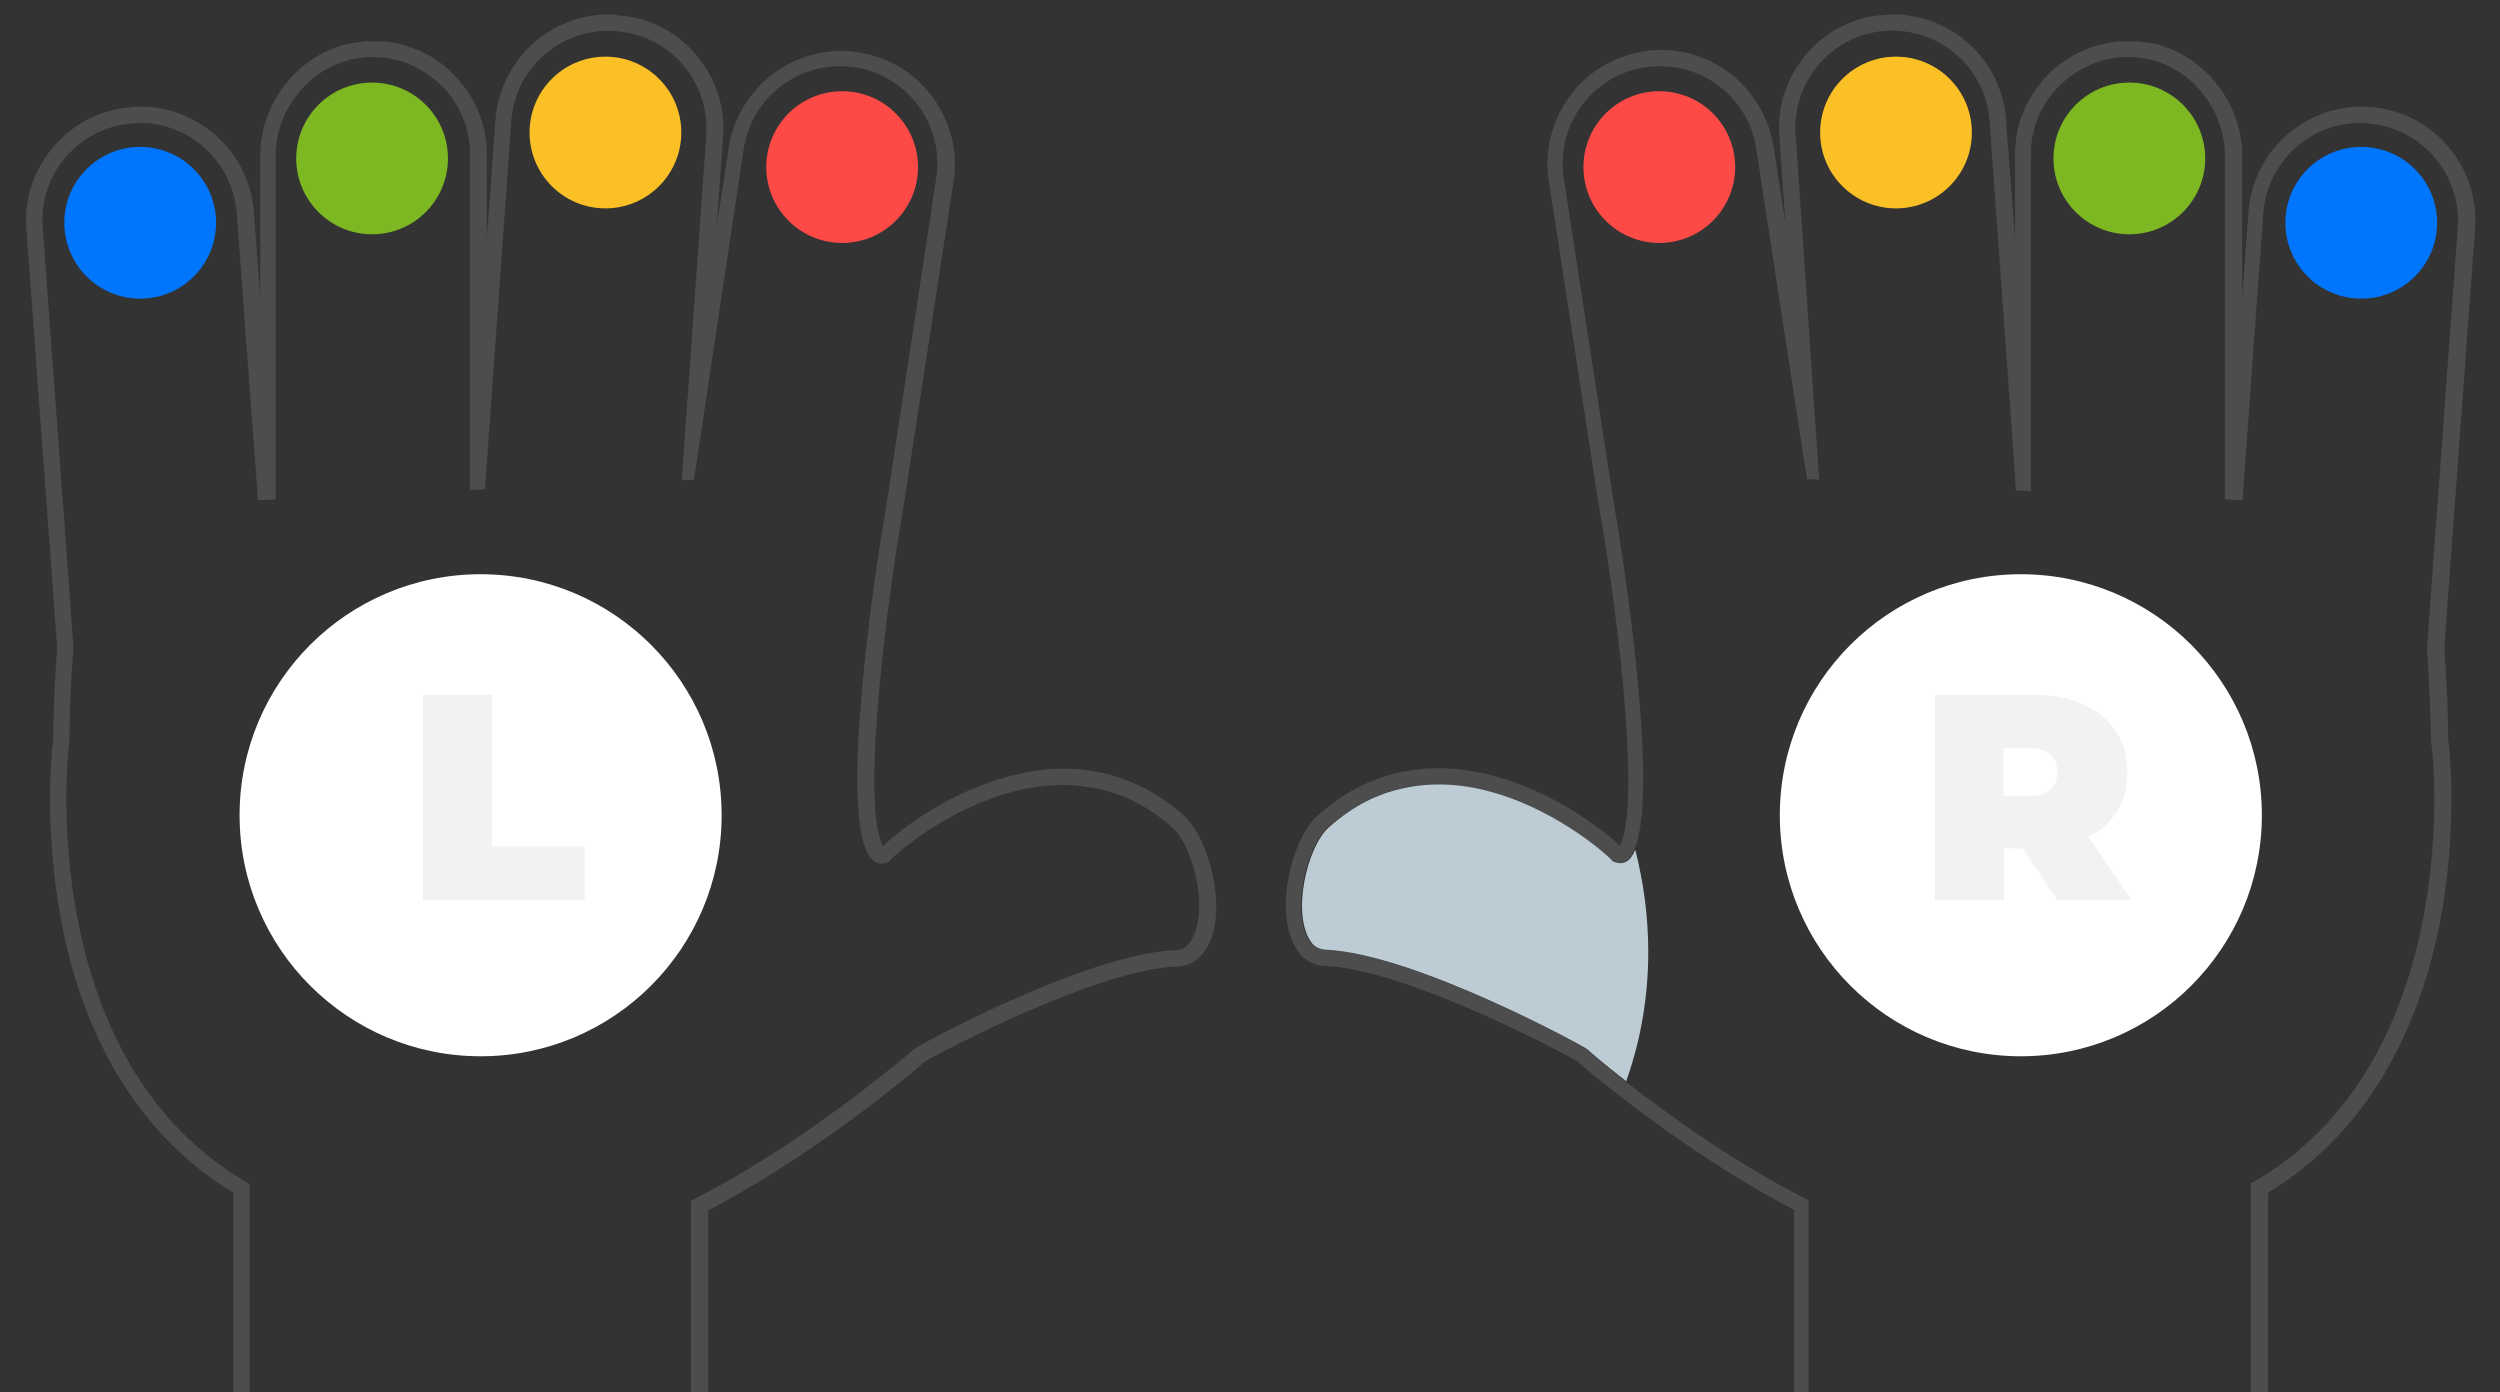 <?xml version="1.0" encoding="utf-8"?>
<!-- Generator: Adobe Illustrator 22.1.0, SVG Export Plug-In . SVG Version: 6.00 Build 0)  -->
<svg version="1.1" id="Layer_1" xmlns="http://www.w3.org/2000/svg" xmlns:xlink="http://www.w3.org/1999/xlink" x="0px" y="0px"
	 viewBox="0 0 520.7 290" style="enable-background:new 0 0 520.7 290;" xml:space="preserve">
<rect x="0" y="0" width="520.7" height="290" fill="#333333" stroke="none"/>
<style type="text/css">
	.st0{fill:#4D4D4D;}
	.st1{display:none;}
	.st2{display:inline;}
	.st3{fill:#0076FF;}
	.st4{display:none;fill:#FFCD00;}
	.st5{display:none;fill:#91BE4A;}
	.st6{display:none;fill:#FD4A46;}
	.st7{display:none;fill:#BDCCD4;}
	.st8{fill:#7DB721;}
	.st9{fill:#FAC026;}
	.st10{fill:#FD4A46;}
	.st11{fill:#FFF;}
	.st12{enable-background:new    ;}
	.st13{fill:#F2F2F2;}
	.st14{fill:#BDCCD4;}
</style>
<g id="Layer_1_1_">
</g>
<g id="left_x5F_hand_1_">
	<g>
		<g>
			<g>
				<g>
					<path class="st0" d="M126.8,6.4c0.5,0,1,0,1.5,0.1c11.2,0.8,19.6,10.5,18.8,21.7L142,100l2.5-0.1l0.1-0.5v-0.1l0.2-1.1
						L154.9,31c1.5-10,10.2-17.2,20-17.2c1,0,2.1,0.1,3.1,0.2c11.1,1.7,18.7,12.1,17,23.1l-10,65.7l-0.7,4.4l-0.2,1.1
						c0,0-9.3,54.9-3.8,68.5c0.8,2,1.9,3.1,3.3,3.1c0.5,0,1-0.1,1.5-0.4c0.5-0.8,10.8-10.2,24.4-14.2c3.7-1.1,7.7-1.8,11.8-1.8
						c2.5,0,5,0.3,7.5,0.8c5.2,1.1,10.4,3.6,15.4,8.1c4.6,4,8,18.7,3.3,24.3c-0.6,0.7-1.5,1.2-2.5,1.2c-0.1,0-0.2,0-0.3,0
						c-18.7,0.8-54.6,20.4-54.6,20.8c0,0.1-4.7,4.1-12.1,9.7c-8.6,6.5-21,15.1-34.1,21.7v55H52v-58.5C7.3,221.3,13.9,157,14.5,154.2
						c-0.1-5.4,0.3-12.8,0.8-19.3l-2.1-29l-0.1-1.1L8.9,47.4C8,36.2,16.5,26.5,27.6,25.7c0.5,0,1-0.1,1.5-0.1
						c10.5,0,19.4,8.1,20.2,18.8l4.4,59.4v0.3v0.1l3.7-0.2V32.6c0-0.3,0-0.7,0-1C57.9,22.1,64.8,14,74,12.2l0,0
						c0.3-0.1,0.6-0.1,0.9-0.1c0.2,0,0.5-0.1,0.7-0.1c0.3,0,0.7-0.1,1-0.1c0.1,0,0.2,0,0.3,0c0.2,0,0.5,0,0.7,0c0.4,0,0.7,0,1.1,0
						c0.7,0,1.3,0.1,2,0.2c1.7,0.3,3.3,0.7,4.8,1.4c0.6,0.2,1.2,0.5,1.8,0.9c1.7,0.9,3.3,2.1,4.7,3.5c0.5,0.5,0.9,0.9,1.3,1.4
						c1,1.3,1.9,2.6,2.6,4.1c0.3,0.6,0.5,1.2,0.8,1.8c0.8,2.2,1.2,4.5,1.2,7v69.9l3.1-0.2l0.1-1.2l0.2-3l5.2-72.6
						C107.3,14.5,116.2,6.4,126.8,6.4 M126.8,3c-12.4,0-22.7,9.7-23.6,22l-1.8,24.6V32.2c0-2.8-0.5-5.5-1.4-8.1
						c-0.3-0.7-0.6-1.4-0.9-2.1c-0.8-1.7-1.9-3.3-3.1-4.8c-0.5-0.6-1-1.1-1.5-1.7c-1.6-1.6-3.4-3-5.4-4.1c-0.8-0.4-1.5-0.7-2.1-1
						c-1.8-0.7-3.7-1.3-5.6-1.6c-0.7-0.1-1.5-0.2-2.3-0.2c-0.4,0-0.8,0-1.3,0c-0.3,0-0.5,0-0.8,0c-0.1,0-0.3,0-0.4,0
						c-0.4,0-0.7,0-1.2,0.1c-0.3,0-0.6,0.1-0.9,0.1S74,8.9,73.7,8.9l0,0h-0.1l0,0L73.1,9H73c-10.4,2.2-18.3,11.6-18.8,22.5l0,0l0,0
						c0,0.4,0,0.8,0,1.1v29.5l-1.3-17.9c-0.9-12.3-11.3-22-23.6-22c-0.6,0-1.2,0-1.8,0.1c-6.3,0.5-12.1,3.3-16.2,8.1
						C7.1,35.2,5,41.3,5.5,47.7L9.7,105l0.1,1.1l2.1,28.8c-0.6,8.3-0.8,14.5-0.8,19c-0.5,3.4-1.9,19.7,1.8,38.7
						c5,25.5,17.4,44.8,35.7,55.8V305v3.4H52h92.1h3.4V305v-52.9c12.9-6.7,24.8-15.1,32.7-21c4-3,7-5.5,8.9-7
						c1.5-1.3,2.6-2.1,3.2-2.8c3.1-1.9,35.9-19.3,52.7-20h0.1h0.1c0.1,0,0.1,0,0.2,0c1.9-0.1,3.7-1,4.9-2.4
						c3.8-4.5,3.2-11.6,2.5-15.5c-0.8-4.6-2.9-10.5-6.2-13.5c-5-4.5-10.7-7.5-16.9-8.9c-2.6-0.6-5.4-0.9-8.2-0.9
						c-4.1,0-8.4,0.7-12.8,2c-11.9,3.5-21.3,10.8-24.8,14.1c-0.1-0.2-0.2-0.4-0.3-0.6c-4.2-10.5,1.5-51.7,4-66.7l0,0l0,0l0.2-1.1
						l0.7-4.3l10.1-65.6c1-6.3-0.6-12.5-4.3-17.6s-9.2-8.4-15.5-9.4c-1.2-0.2-2.4-0.3-3.6-0.3c-11.6,0-21.6,8.6-23.4,20.1l-2.5,16.2
						l1.3-18.4c0.5-6.3-1.6-12.4-5.7-17.2c-4.1-4.8-9.9-7.7-16.2-8.1C127.9,3,127.3,3,126.8,3L126.8,3z"/>
				</g>
			</g>
		</g>
		<g class="st1">
			<g class="st2">
				<g>
					<g>
						<path class="st3" d="M195.1,37.2L185,102.8l-0.7,4.4c-2.3,8.7-10.2,15.1-19.7,15.1c-11.2,0-20.4-9.1-20.4-20.3
							c0-0.9,0.1-1.8,0.2-2.6l0.2-1.1L154.9,31c1.7-11.1,12.1-18.7,23.2-17C189.2,15.7,196.8,26.1,195.1,37.2z"/>
					</g>
				</g>
			</g>
		</g>
		<path class="st4" d="M147,28.1l-5.1,71.8c0,0.3,0,0.5,0,0.8c0,11.2-9.1,20.3-20.4,20.3c-11.2,0-20.4-9.1-20.4-20.3l0.2-3l5.2-72.6
			c0.8-11.2,10.5-19.6,21.7-18.8C139.4,7.2,147.8,16.9,147,28.1z"/>
		<path class="st5" d="M98,32.2v69.7c0,11.2-9.1,20.3-20.4,20.3c-10.5,0-19.1-7.9-20.2-18.1V32.2c0-11.2,9.1-20.3,20.3-20.3
			C88.9,11.9,98,21,98,32.2z"/>
		<path class="st6" d="M53.7,104.2c-0.1,11-9.3,20-20.3,20c-10.4,0-19.2-8-20.2-18.3l-0.1-1.1L8.9,47.4C8,36.2,16.5,26.5,27.6,25.7
			c11.2-0.8,20.9,7.6,21.7,18.8l4.4,59.4L53.7,104.2z"/>
		<path class="st7" d="M247.6,196.7c-0.6,0.7-1.5,1.2-2.5,1.2c-0.1,0-0.2,0-0.3,0c-18.7,0.8-54.6,20.4-54.6,20.8
			c0,0.1-4.7,4.1-12.1,9.7c-2-7-3.1-14.6-3.1-22.6c0-10.5,1.9-20.4,5.3-29c1,2.6,2.6,3.7,4.8,2.7c0.5-0.8,10.8-10.2,24.4-14.2
			c6-1.8,12.6-2.5,19.3-1c5.2,1.1,10.4,3.6,15.4,8.1C248.8,176.4,252.3,191.1,247.6,196.7z"/>
		<g>
			<circle class="st3" cx="29.2" cy="46.4" r="15.8"/>
			<circle class="st8" cx="77.5" cy="33" r="15.8"/>
			<circle class="st9" cx="126.1" cy="27.6" r="15.8"/>
			<circle class="st10" cx="175.4" cy="34.8" r="15.8"/>
		</g>
	</g>
	<g id="Layer_4">
		<circle class="st11" cx="100.1" cy="169.8" r="50.2"/>
		<g class="st12">
			<path class="st13" d="M88.1,144.7h14.4v31.6h19.3v11.2H88.1V144.7z"/>
		</g>
	</g>
</g>
<g id="right_x5F_hand">
	<g>
		<g>
			<g>
				<g>
					<g>
						<path class="st0" d="M394.2,6.4c10.5,0,19.5,8.2,20.2,18.9l5.2,72.6l0.2,3l0.1,1.2l3.1,0.2V32.2c0-2.5,0.4-4.8,1.2-7
							c0.2-0.6,0.5-1.2,0.8-1.8c0.7-1.5,1.6-2.9,2.6-4.1c0.4-0.5,0.9-1,1.3-1.4c1.4-1.4,3-2.6,4.7-3.5c0.6-0.3,1.2-0.6,1.8-0.9
							c1.5-0.6,3.1-1.1,4.8-1.4c0.7-0.1,1.3-0.2,2-0.2c0.4,0,0.7,0,1.1,0c0.2,0,0.5,0,0.7,0c0.1,0,0.2,0,0.3,0c0.3,0,0.7,0,1,0.1
							c0.2,0,0.5,0.1,0.7,0.1c0.3,0,0.6,0.1,0.9,0.1l0,0c9.2,1.8,16,9.9,16.5,19.4c0,0.3,0,0.7,0,1V104l3.7,0.2v-0.1v-0.3l4.3-59.4
							c0.8-10.7,9.7-18.8,20.2-18.8c0.5,0,1,0,1.5,0.1c11.2,0.8,19.6,10.6,18.8,21.7l-4.2,57.4l-0.1,1.1l-2.1,29
							c0.4,6.4,0.8,13.8,0.8,19.3c0.7,2.8,7.2,67.1-37.5,92.3V305h-92.1v-55c-15.3-7.7-29.6-18.1-38.2-24.8c-5-3.9-8-6.5-8-6.6
							c-0.1-0.3-36-20-54.6-20.8h-0.1c-1-0.1-2.1-0.5-2.7-1.3c-4.5-5.7-1.1-20.2,3.5-24.2c5-4.5,10.2-7,15.4-8.1
							c2.5-0.6,5-0.8,7.5-0.8c4.1,0,8.1,0.7,11.8,1.8c13.6,4,24,13.5,24.4,14.2c0.6,0.2,1.1,0.4,1.5,0.4c1.4,0,2.4-1,3.2-2.8
							c5.7-13.2-3.7-68.8-3.7-68.8l-0.2-1.1l-0.7-4.4l-10.1-65.6c-1.7-11.1,5.9-21.4,17-23.1c1-0.2,2.1-0.2,3.1-0.2
							c9.9,0,18.5,7.2,20,17.2l10.3,67.1l0.2,1.1v0.1l0.1,0.5l2.5,0.1L374,28.1c-0.8-11.2,7.6-20.9,18.8-21.7
							C393.3,6.4,393.8,6.4,394.2,6.4 M394.2,3c-0.6,0-1.1,0-1.7,0.1c-6.3,0.4-12.1,3.3-16.2,8.1s-6.2,10.9-5.7,17.2l1.3,18.4
							l-2.5-16.2C367.6,19,357.6,10.4,346,10.4c-1.2,0-2.4,0.1-3.6,0.3c-6.3,1-11.8,4.3-15.5,9.4s-5.3,11.4-4.3,17.6l10.1,65.6
							l0.7,4.4l0.2,1.1l0,0l0,0c2.6,15.2,8.3,56.8,4,66.9c-0.1,0.2-0.1,0.3-0.2,0.4c-3.6-3.3-13-10.6-24.9-14.1
							c-4.3-1.3-8.6-2-12.8-2c-2.8,0-5.6,0.3-8.3,0.9c-6.2,1.4-11.9,4.4-16.9,8.9c-5.6,4.9-9.7,21.4-3.8,28.8
							c1.2,1.5,3.1,2.5,5.2,2.6l0,0c0.1,0,0.1,0,0.2,0c16.9,0.7,49.9,18.3,52.7,20c1.2,1.2,3.5,3.1,8,6.6
							c7.2,5.7,21.4,16.1,36.9,24.2v53v3.4h3.4H469h3.4V305v-56.6c18.3-11,30.6-30.3,35.7-55.8c3.7-19,2.3-35.2,1.8-38.7
							c0-4.5-0.2-10.7-0.8-19l2.1-28.8l0.1-1.1l4.2-57.4c0.5-6.3-1.6-12.4-5.7-17.2c-4.1-4.8-9.9-7.7-16.2-8.1
							c-0.6,0-1.2-0.1-1.7-0.1c-12.3,0-22.7,9.6-23.6,22L467,62.1V32.6c0-0.4,0-0.8,0-1.1l0,0l0,0c-0.5-10.9-8.4-20.3-18.8-22.5
							h-0.1l-0.5-0.1l0,0h-0.1l0,0c-0.3,0-0.5-0.1-0.8-0.1s-0.6-0.1-0.9-0.1c-0.4,0-0.8-0.1-1.2-0.1c-0.1,0-0.3,0-0.4,0
							c-0.3,0-0.5,0-0.8,0c-0.5,0-0.9,0-1.3,0c-0.8,0-1.6,0.1-2.3,0.2c-1.9,0.3-3.8,0.8-5.6,1.6c-0.6,0.3-1.3,0.6-2.1,1
							c-2,1.1-3.9,2.5-5.5,4.1c-0.5,0.5-1.1,1.1-1.5,1.7c-1.2,1.5-2.3,3.1-3.1,4.8c-0.3,0.7-0.6,1.4-0.9,2.1c-1,2.6-1.4,5.4-1.4,8.2
							v17.5L417.8,25C417,12.6,406.6,3,394.2,3L394.2,3z"/>
					</g>
				</g>
			</g>
		</g>
		<g class="st1">
			<g class="st2">
				<g>
					<g>
						<path class="st3" d="M325.9,37.2l10.1,65.6l0.7,4.4c2.3,8.7,10.2,15.1,19.7,15.1c11.2,0,20.4-9.1,20.4-20.3
							c0-0.9-0.1-1.8-0.2-2.6l-0.2-1.1L366.1,31c-1.7-11.1-12.1-18.7-23.2-17S324.2,26.1,325.9,37.2z"/>
					</g>
				</g>
			</g>
		</g>
		<path class="st4" d="M374,28.1l5.1,71.8c0,0.3,0,0.5,0,0.8c0,11.2,9.1,20.3,20.4,20.3c11.2,0,20.4-9.1,20.4-20.3l-0.2-3l-5.2-72.6
			C413.7,14,403.9,5.6,392.8,6.4C381.6,7.2,373.2,16.9,374,28.1z"/>
		<path class="st5" d="M423,32.2v69.7c0,11.2,9.1,20.3,20.4,20.3c10.5,0,19.1-7.9,20.2-18.1V32.2c0-11.2-9.1-20.3-20.3-20.3
			C432.1,11.9,423,21,423,32.2z"/>
		<path class="st6" d="M467.3,104.2c0.1,11,9.3,20,20.3,20c10.4,0,19.2-8,20.2-18.3l0.1-1.1l4.2-57.4c0.8-11.2-7.6-20.9-18.8-21.7
			c-11.2-0.8-20.9,7.6-21.7,18.8l-4.4,59.4L467.3,104.2z"/>
		<path class="st14" d="M343.3,198.3c0,9.7-1.7,18.8-4.6,26.9c-5-3.9-8-6.5-8-6.6c-0.1-0.3-36-20-54.6-20.8H276
			c-1-0.1-2.1-0.5-2.7-1.3c-4.5-5.7-1.1-20.2,3.5-24.2c5-4.5,10.2-7,15.4-8.1c6.7-1.5,13.3-0.8,19.3,1c13.6,4,24,13.5,24.4,14.2
			c2.2,1,3.7,0,4.7-2.4C342.3,183.7,343.3,190.8,343.3,198.3z"/>
		<g>
			<circle class="st3" cx="491.8" cy="46.4" r="15.8"/>
			<circle class="st8" cx="443.5" cy="33" r="15.8"/>
			<circle class="st9" cx="394.9" cy="27.6" r="15.8"/>
			<circle class="st10" cx="345.6" cy="34.8" r="15.8"/>
		</g>
	</g>
	<g id="right_x5F_circle">
		<circle id="circle" class="st11" cx="420.9" cy="169.8" r="50.2"/>
		<g class="st12">
			<path class="st13" d="M421.3,176.7h-3.9v10.8h-14.4v-42.8h20.6c4,0,7.4,0.7,10.3,2c2.9,1.3,5.2,3.2,6.8,5.6s2.4,5.3,2.4,8.6
				c0,3.1-0.7,5.7-2.1,8c-1.4,2.3-3.4,4.1-6,5.4l9,13.2h-15.4L421.3,176.7z M427,157.1c-1-0.9-2.4-1.3-4.4-1.3h-5.3v10h5.3
				c2,0,3.4-0.4,4.4-1.3c1-0.9,1.5-2.1,1.5-3.7S428,158,427,157.1z"/>
		</g>
	</g>
</g>
</svg>
